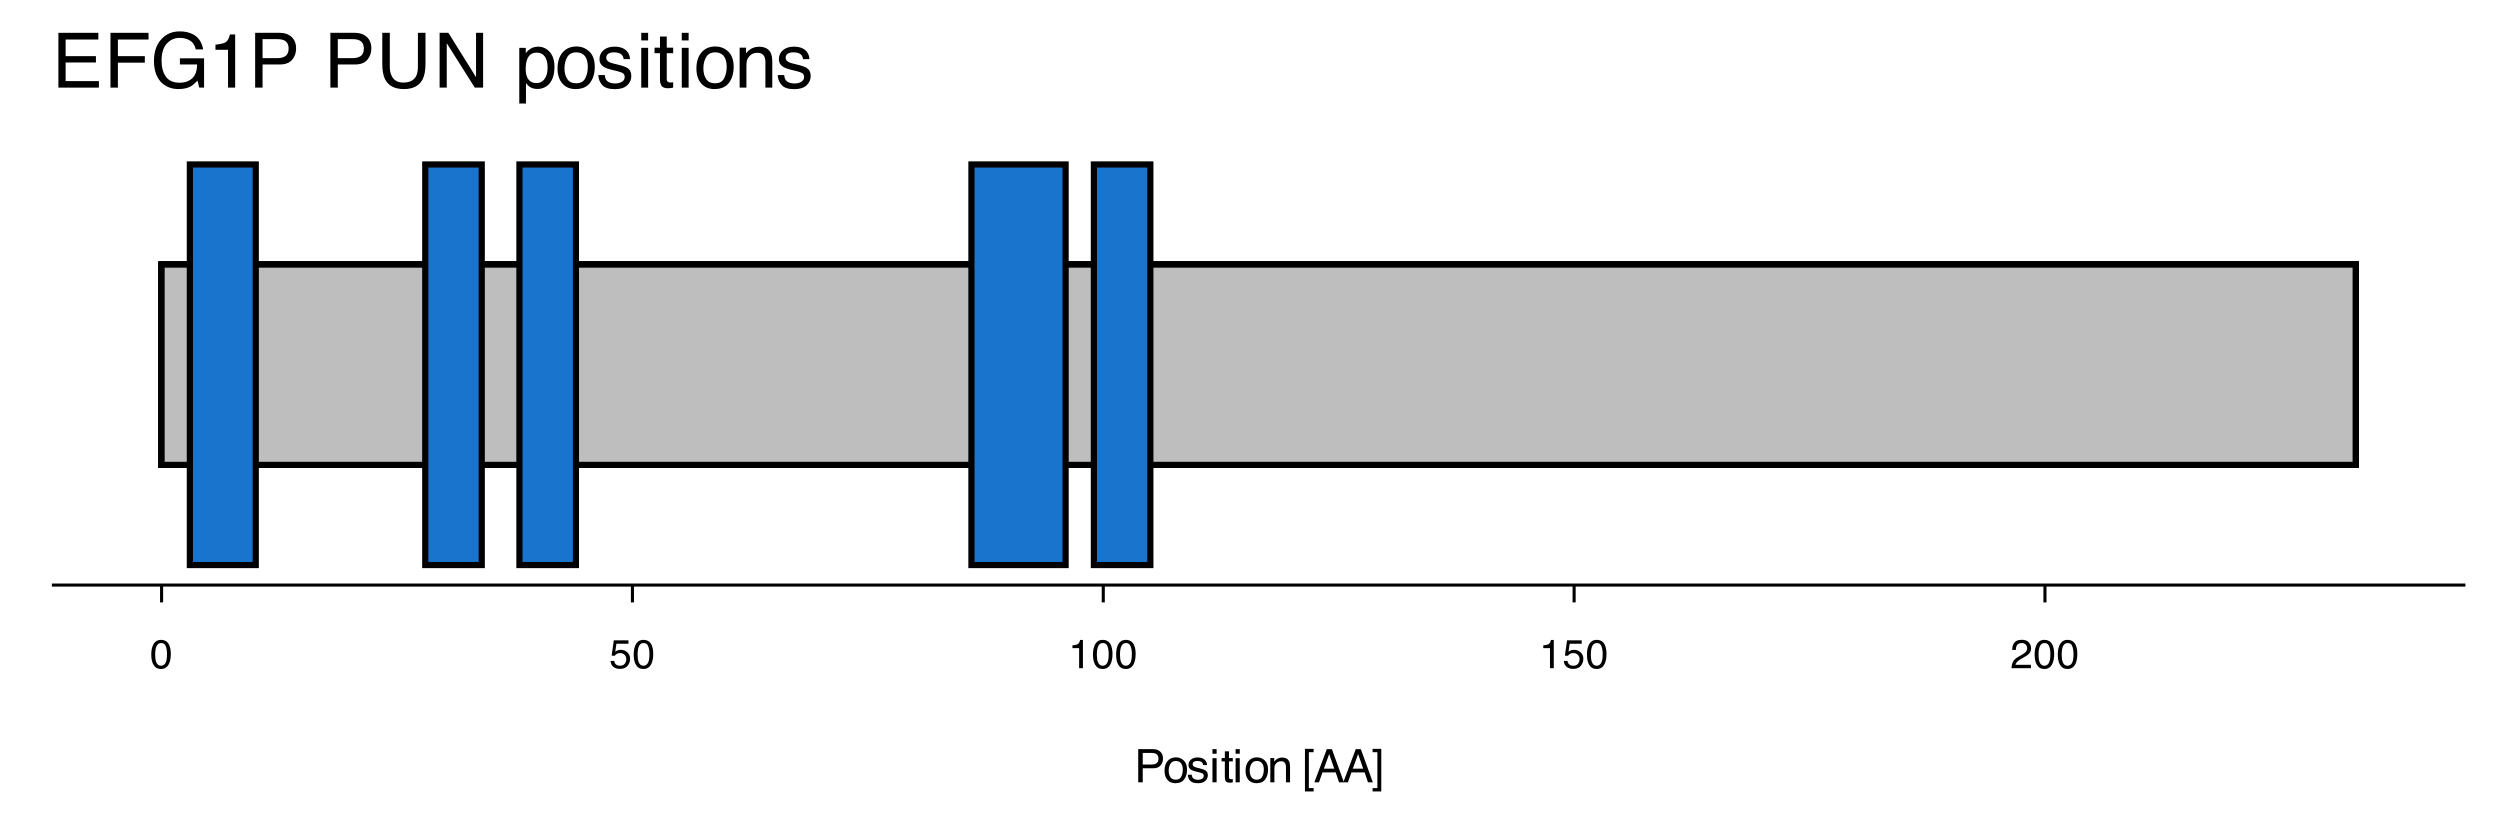 <?xml version="1.0" encoding="UTF-8"?>
<svg xmlns="http://www.w3.org/2000/svg" xmlns:xlink="http://www.w3.org/1999/xlink" width="432" height="144" viewBox="0 0 432 144">
<defs>
<g>
<g id="glyph-0-0">
<path d="M 0.219 0 L 0.219 -5.016 L 4.219 -5.016 L 4.219 0 Z M 3.578 -0.625 L 3.578 -4.391 L 0.859 -4.391 L 0.859 -0.625 Z M 3.578 -0.625 "/>
</g>
<g id="glyph-0-1">
<path d="M 1.891 -4.891 C 2.523 -4.891 2.984 -4.629 3.266 -4.109 C 3.484 -3.703 3.594 -3.148 3.594 -2.453 C 3.594 -1.785 3.492 -1.234 3.297 -0.797 C 3.016 -0.172 2.547 0.141 1.891 0.141 C 1.305 0.141 0.867 -0.113 0.578 -0.625 C 0.336 -1.051 0.219 -1.625 0.219 -2.344 C 0.219 -2.906 0.289 -3.383 0.438 -3.781 C 0.707 -4.52 1.191 -4.891 1.891 -4.891 Z M 1.891 -0.422 C 2.203 -0.422 2.453 -0.562 2.641 -0.844 C 2.836 -1.133 2.938 -1.664 2.938 -2.438 C 2.938 -2.988 2.863 -3.441 2.719 -3.797 C 2.582 -4.16 2.32 -4.344 1.938 -4.344 C 1.57 -4.344 1.305 -4.172 1.141 -3.828 C 0.973 -3.484 0.891 -2.984 0.891 -2.328 C 0.891 -1.828 0.941 -1.426 1.047 -1.125 C 1.211 -0.656 1.492 -0.422 1.891 -0.422 Z M 1.891 -0.422 "/>
</g>
<g id="glyph-0-2">
<path d="M 0.859 -1.25 C 0.898 -0.895 1.066 -0.648 1.359 -0.516 C 1.504 -0.453 1.672 -0.422 1.859 -0.422 C 2.223 -0.422 2.492 -0.535 2.672 -0.766 C 2.848 -0.992 2.938 -1.25 2.938 -1.531 C 2.938 -1.875 2.832 -2.141 2.625 -2.328 C 2.414 -2.516 2.164 -2.609 1.875 -2.609 C 1.656 -2.609 1.469 -2.566 1.312 -2.484 C 1.164 -2.398 1.039 -2.285 0.938 -2.141 L 0.406 -2.172 L 0.781 -4.812 L 3.312 -4.812 L 3.312 -4.219 L 1.234 -4.219 L 1.031 -2.859 C 1.145 -2.941 1.254 -3.004 1.359 -3.047 C 1.535 -3.129 1.742 -3.172 1.984 -3.172 C 2.43 -3.172 2.812 -3.023 3.125 -2.734 C 3.438 -2.441 3.594 -2.07 3.594 -1.625 C 3.594 -1.164 3.445 -0.758 3.156 -0.406 C 2.875 -0.051 2.422 0.125 1.797 0.125 C 1.398 0.125 1.047 0.016 0.734 -0.203 C 0.43 -0.43 0.258 -0.781 0.219 -1.25 Z M 0.859 -1.25 "/>
</g>
<g id="glyph-0-3">
<path d="M 0.672 -3.469 L 0.672 -3.938 C 1.117 -3.977 1.426 -4.051 1.594 -4.156 C 1.77 -4.258 1.906 -4.5 2 -4.875 L 2.484 -4.875 L 2.484 0 L 1.828 0 L 1.828 -3.469 Z M 0.672 -3.469 "/>
</g>
<g id="glyph-0-4">
<path d="M 0.219 0 C 0.238 -0.414 0.32 -0.781 0.469 -1.094 C 0.625 -1.406 0.926 -1.691 1.375 -1.953 L 2.031 -2.328 C 2.32 -2.504 2.523 -2.648 2.641 -2.766 C 2.828 -2.953 2.922 -3.172 2.922 -3.422 C 2.922 -3.703 2.832 -3.926 2.656 -4.094 C 2.488 -4.258 2.266 -4.344 1.984 -4.344 C 1.555 -4.344 1.266 -4.188 1.109 -3.875 C 1.023 -3.695 0.977 -3.457 0.969 -3.156 L 0.344 -3.156 C 0.344 -3.582 0.422 -3.93 0.578 -4.203 C 0.836 -4.672 1.305 -4.906 1.984 -4.906 C 2.547 -4.906 2.957 -4.754 3.219 -4.453 C 3.477 -4.148 3.609 -3.816 3.609 -3.453 C 3.609 -3.055 3.469 -2.719 3.188 -2.438 C 3.031 -2.281 2.742 -2.086 2.328 -1.859 L 1.859 -1.594 C 1.641 -1.469 1.469 -1.348 1.344 -1.234 C 1.113 -1.035 0.969 -0.816 0.906 -0.578 L 3.578 -0.578 L 3.578 0 Z M 0.219 0 "/>
</g>
<g id="glyph-1-0">
<path d="M 0.266 0 L 0.266 -5.734 L 4.812 -5.734 L 4.812 0 Z M 4.094 -0.719 L 4.094 -5.016 L 0.984 -5.016 L 0.984 -0.719 Z M 4.094 -0.719 "/>
</g>
<g id="glyph-1-1">
<path d="M 0.688 -5.734 L 3.266 -5.734 C 3.773 -5.734 4.188 -5.586 4.5 -5.297 C 4.812 -5.016 4.969 -4.613 4.969 -4.094 C 4.969 -3.645 4.828 -3.254 4.547 -2.922 C 4.273 -2.586 3.848 -2.422 3.266 -2.422 L 1.469 -2.422 L 1.469 0 L 0.688 0 Z M 4.188 -4.094 C 4.188 -4.508 4.031 -4.797 3.719 -4.953 C 3.539 -5.035 3.305 -5.078 3.016 -5.078 L 1.469 -5.078 L 1.469 -3.078 L 3.016 -3.078 C 3.359 -3.078 3.641 -3.148 3.859 -3.297 C 4.078 -3.453 4.188 -3.719 4.188 -4.094 Z M 4.188 -4.094 "/>
</g>
<g id="glyph-1-2">
<path d="M 2.172 -0.453 C 2.641 -0.453 2.957 -0.629 3.125 -0.984 C 3.301 -1.336 3.391 -1.727 3.391 -2.156 C 3.391 -2.551 3.328 -2.867 3.203 -3.109 C 3.004 -3.492 2.664 -3.688 2.188 -3.688 C 1.758 -3.688 1.445 -3.52 1.25 -3.188 C 1.051 -2.863 0.953 -2.473 0.953 -2.016 C 0.953 -1.566 1.051 -1.191 1.25 -0.891 C 1.445 -0.598 1.754 -0.453 2.172 -0.453 Z M 2.203 -4.312 C 2.742 -4.312 3.195 -4.129 3.562 -3.766 C 3.938 -3.41 4.125 -2.883 4.125 -2.188 C 4.125 -1.508 3.957 -0.945 3.625 -0.5 C 3.301 -0.062 2.797 0.156 2.109 0.156 C 1.535 0.156 1.078 -0.035 0.734 -0.422 C 0.398 -0.816 0.234 -1.344 0.234 -2 C 0.234 -2.707 0.41 -3.27 0.766 -3.688 C 1.117 -4.102 1.598 -4.312 2.203 -4.312 Z M 2.188 -4.281 Z M 2.188 -4.281 "/>
</g>
<g id="glyph-1-3">
<path d="M 0.938 -1.312 C 0.957 -1.082 1.016 -0.906 1.109 -0.781 C 1.285 -0.551 1.594 -0.438 2.031 -0.438 C 2.289 -0.438 2.52 -0.492 2.719 -0.609 C 2.914 -0.723 3.016 -0.895 3.016 -1.125 C 3.016 -1.312 2.938 -1.453 2.781 -1.547 C 2.676 -1.598 2.473 -1.66 2.172 -1.734 L 1.625 -1.875 C 1.258 -1.969 0.992 -2.066 0.828 -2.172 C 0.523 -2.367 0.375 -2.633 0.375 -2.969 C 0.375 -3.363 0.516 -3.68 0.797 -3.922 C 1.086 -4.172 1.473 -4.297 1.953 -4.297 C 2.586 -4.297 3.039 -4.109 3.312 -3.734 C 3.488 -3.504 3.578 -3.254 3.578 -2.984 L 2.906 -2.984 C 2.895 -3.141 2.836 -3.285 2.734 -3.422 C 2.578 -3.598 2.301 -3.688 1.906 -3.688 C 1.633 -3.688 1.43 -3.633 1.297 -3.531 C 1.16 -3.438 1.094 -3.305 1.094 -3.141 C 1.094 -2.953 1.18 -2.805 1.359 -2.703 C 1.461 -2.641 1.617 -2.582 1.828 -2.531 L 2.281 -2.422 C 2.789 -2.297 3.129 -2.176 3.297 -2.062 C 3.578 -1.883 3.719 -1.602 3.719 -1.219 C 3.719 -0.844 3.57 -0.52 3.281 -0.25 C 3 0.02 2.57 0.156 2 0.156 C 1.375 0.156 0.93 0.016 0.672 -0.266 C 0.41 -0.547 0.273 -0.895 0.266 -1.312 Z M 1.969 -4.281 Z M 1.969 -4.281 "/>
</g>
<g id="glyph-1-4">
<path d="M 0.516 -4.172 L 1.234 -4.172 L 1.234 0 L 0.516 0 Z M 0.516 -5.734 L 1.234 -5.734 L 1.234 -4.938 L 0.516 -4.938 Z M 0.516 -5.734 "/>
</g>
<g id="glyph-1-5">
<path d="M 0.656 -5.359 L 1.375 -5.359 L 1.375 -4.188 L 2.031 -4.188 L 2.031 -3.609 L 1.375 -3.609 L 1.375 -0.875 C 1.375 -0.727 1.422 -0.633 1.516 -0.594 C 1.566 -0.562 1.66 -0.547 1.797 -0.547 C 1.828 -0.547 1.859 -0.547 1.891 -0.547 C 1.93 -0.547 1.977 -0.551 2.031 -0.562 L 2.031 0 C 1.957 0.02 1.875 0.035 1.781 0.047 C 1.695 0.055 1.602 0.062 1.5 0.062 C 1.176 0.062 0.953 -0.02 0.828 -0.188 C 0.711 -0.352 0.656 -0.57 0.656 -0.844 L 0.656 -3.609 L 0.094 -3.609 L 0.094 -4.188 L 0.656 -4.188 Z M 0.656 -5.359 "/>
</g>
<g id="glyph-1-6">
<path d="M 0.516 -4.188 L 1.188 -4.188 L 1.188 -3.594 C 1.383 -3.832 1.594 -4.004 1.812 -4.109 C 2.031 -4.223 2.273 -4.281 2.547 -4.281 C 3.141 -4.281 3.539 -4.07 3.75 -3.656 C 3.863 -3.426 3.922 -3.102 3.922 -2.688 L 3.922 0 L 3.219 0 L 3.219 -2.641 C 3.219 -2.891 3.176 -3.094 3.094 -3.25 C 2.969 -3.508 2.742 -3.641 2.422 -3.641 C 2.254 -3.641 2.117 -3.625 2.016 -3.594 C 1.816 -3.539 1.645 -3.426 1.5 -3.25 C 1.383 -3.113 1.305 -2.973 1.266 -2.828 C 1.234 -2.68 1.219 -2.469 1.219 -2.188 L 1.219 0 L 0.516 0 Z M 2.172 -4.281 Z M 2.172 -4.281 "/>
</g>
<g id="glyph-1-7">
</g>
<g id="glyph-1-8">
<path d="M 0.5 -5.781 L 2 -5.781 L 2 -5.203 L 1.172 -5.203 L 1.172 1 L 2 1 L 2 1.578 L 0.5 1.578 Z M 0.5 -5.781 "/>
</g>
<g id="glyph-1-9">
<path d="M 3.562 -2.359 L 2.688 -4.891 L 1.766 -2.359 Z M 2.281 -5.734 L 3.156 -5.734 L 5.234 0 L 4.391 0 L 3.812 -1.719 L 1.531 -1.719 L 0.922 0 L 0.125 0 Z M 2.281 -5.734 "/>
</g>
<g id="glyph-1-10">
<path d="M 0.188 1 L 1.016 1 L 1.016 -5.203 L 0.188 -5.203 L 0.188 -5.781 L 1.688 -5.781 L 1.688 1.578 L 0.188 1.578 Z M 0.188 1 "/>
</g>
<g id="glyph-2-0">
<path d="M 0.422 0 L 0.422 -9.469 L 7.938 -9.469 L 7.938 0 Z M 6.75 -1.188 L 6.75 -8.281 L 1.609 -8.281 L 1.609 -1.188 Z M 6.75 -1.188 "/>
</g>
<g id="glyph-2-1">
<path d="M 1.125 -9.469 L 8.031 -9.469 L 8.031 -8.312 L 2.375 -8.312 L 2.375 -5.438 L 7.609 -5.438 L 7.609 -4.344 L 2.375 -4.344 L 2.375 -1.125 L 8.125 -1.125 L 8.125 0 L 1.125 0 Z M 4.625 -9.469 Z M 4.625 -9.469 "/>
</g>
<g id="glyph-2-2">
<path d="M 1.125 -9.469 L 7.703 -9.469 L 7.703 -8.312 L 2.406 -8.312 L 2.406 -5.438 L 7.062 -5.438 L 7.062 -4.312 L 2.406 -4.312 L 2.406 0 L 1.125 0 Z M 1.125 -9.469 "/>
</g>
<g id="glyph-2-3">
<path d="M 5.094 -9.719 C 5.988 -9.719 6.758 -9.547 7.406 -9.203 C 8.344 -8.703 8.922 -7.836 9.141 -6.609 L 7.859 -6.609 C 7.711 -7.297 7.395 -7.797 6.906 -8.109 C 6.414 -8.43 5.801 -8.594 5.062 -8.594 C 4.188 -8.594 3.445 -8.258 2.844 -7.594 C 2.25 -6.938 1.953 -5.957 1.953 -4.656 C 1.953 -3.531 2.195 -2.613 2.688 -1.906 C 3.188 -1.195 3.992 -0.844 5.109 -0.844 C 5.961 -0.844 6.672 -1.094 7.234 -1.594 C 7.797 -2.094 8.082 -2.895 8.094 -4 L 5.125 -4 L 5.125 -5.062 L 9.297 -5.062 L 9.297 0 L 8.469 0 L 8.156 -1.219 C 7.719 -0.738 7.332 -0.406 7 -0.219 C 6.438 0.094 5.723 0.25 4.859 0.25 C 3.734 0.25 2.766 -0.113 1.953 -0.844 C 1.078 -1.75 0.641 -3 0.641 -4.594 C 0.641 -6.176 1.066 -7.438 1.922 -8.375 C 2.742 -9.27 3.801 -9.719 5.094 -9.719 Z M 4.891 -9.734 Z M 4.891 -9.734 "/>
</g>
<g id="glyph-2-4">
<path d="M 1.266 -6.531 L 1.266 -7.422 C 2.098 -7.504 2.68 -7.641 3.016 -7.828 C 3.348 -8.023 3.598 -8.477 3.766 -9.188 L 4.672 -9.188 L 4.672 0 L 3.438 0 L 3.438 -6.531 Z M 1.266 -6.531 "/>
</g>
<g id="glyph-2-5">
<path d="M 1.125 -9.469 L 5.391 -9.469 C 6.234 -9.469 6.91 -9.227 7.422 -8.75 C 7.941 -8.281 8.203 -7.613 8.203 -6.75 C 8.203 -6.008 7.973 -5.363 7.516 -4.812 C 7.055 -4.27 6.348 -4 5.391 -4 L 2.406 -4 L 2.406 0 L 1.125 0 Z M 6.906 -6.75 C 6.906 -7.445 6.645 -7.922 6.125 -8.172 C 5.844 -8.305 5.457 -8.375 4.969 -8.375 L 2.406 -8.375 L 2.406 -5.094 L 4.969 -5.094 C 5.539 -5.094 6.004 -5.211 6.359 -5.453 C 6.723 -5.703 6.906 -6.133 6.906 -6.75 Z M 6.906 -6.75 "/>
</g>
<g id="glyph-2-6">
</g>
<g id="glyph-2-7">
<path d="M 2.391 -9.469 L 2.391 -3.609 C 2.391 -2.922 2.52 -2.352 2.781 -1.906 C 3.164 -1.219 3.812 -0.875 4.719 -0.875 C 5.801 -0.875 6.539 -1.242 6.938 -1.984 C 7.145 -2.391 7.25 -2.93 7.25 -3.609 L 7.25 -9.469 L 8.562 -9.469 L 8.562 -4.156 C 8.562 -2.988 8.398 -2.094 8.078 -1.469 C 7.504 -0.32 6.422 0.25 4.828 0.25 C 3.223 0.25 2.133 -0.32 1.562 -1.469 C 1.25 -2.094 1.094 -2.988 1.094 -4.156 L 1.094 -9.469 Z M 4.828 -9.469 Z M 4.828 -9.469 "/>
</g>
<g id="glyph-2-8">
<path d="M 1 -9.469 L 2.516 -9.469 L 7.297 -1.797 L 7.297 -9.469 L 8.516 -9.469 L 8.516 0 L 7.078 0 L 2.234 -7.672 L 2.234 0 L 1 0 Z M 4.688 -9.469 Z M 4.688 -9.469 "/>
</g>
<g id="glyph-2-9">
<path d="M 3.766 -0.781 C 4.305 -0.781 4.754 -1.004 5.109 -1.453 C 5.473 -1.91 5.656 -2.594 5.656 -3.5 C 5.656 -4.039 5.578 -4.508 5.422 -4.906 C 5.117 -5.664 4.566 -6.047 3.766 -6.047 C 2.961 -6.047 2.41 -5.645 2.109 -4.844 C 1.953 -4.414 1.875 -3.867 1.875 -3.203 C 1.875 -2.672 1.953 -2.219 2.109 -1.844 C 2.41 -1.133 2.961 -0.781 3.766 -0.781 Z M 0.766 -6.875 L 1.891 -6.875 L 1.891 -5.953 C 2.117 -6.266 2.375 -6.508 2.656 -6.688 C 3.039 -6.945 3.5 -7.078 4.031 -7.078 C 4.812 -7.078 5.473 -6.773 6.016 -6.172 C 6.566 -5.578 6.844 -4.723 6.844 -3.609 C 6.844 -2.098 6.445 -1.02 5.656 -0.375 C 5.156 0.031 4.578 0.234 3.922 0.234 C 3.398 0.234 2.961 0.117 2.609 -0.109 C 2.398 -0.234 2.172 -0.457 1.922 -0.781 L 1.922 2.75 L 0.766 2.75 Z M 0.766 -6.875 "/>
</g>
<g id="glyph-2-10">
<path d="M 3.594 -0.75 C 4.363 -0.75 4.891 -1.039 5.172 -1.625 C 5.461 -2.207 5.609 -2.852 5.609 -3.562 C 5.609 -4.207 5.504 -4.734 5.297 -5.141 C 4.961 -5.773 4.398 -6.094 3.609 -6.094 C 2.898 -6.094 2.383 -5.82 2.062 -5.281 C 1.738 -4.738 1.578 -4.082 1.578 -3.312 C 1.578 -2.582 1.738 -1.973 2.062 -1.484 C 2.383 -0.992 2.895 -0.75 3.594 -0.75 Z M 3.641 -7.109 C 4.523 -7.109 5.273 -6.812 5.891 -6.219 C 6.504 -5.625 6.812 -4.75 6.812 -3.594 C 6.812 -2.477 6.539 -1.555 6 -0.828 C 5.457 -0.109 4.617 0.25 3.484 0.25 C 2.535 0.25 1.781 -0.066 1.219 -0.703 C 0.656 -1.348 0.375 -2.211 0.375 -3.297 C 0.375 -4.461 0.664 -5.391 1.25 -6.078 C 1.844 -6.766 2.641 -7.109 3.641 -7.109 Z M 3.594 -7.078 Z M 3.594 -7.078 "/>
</g>
<g id="glyph-2-11">
<path d="M 1.547 -2.172 C 1.578 -1.773 1.672 -1.477 1.828 -1.281 C 2.117 -0.906 2.629 -0.719 3.359 -0.719 C 3.785 -0.719 4.16 -0.812 4.484 -1 C 4.816 -1.188 4.984 -1.473 4.984 -1.859 C 4.984 -2.16 4.848 -2.391 4.578 -2.547 C 4.41 -2.641 4.082 -2.75 3.594 -2.875 L 2.672 -3.094 C 2.078 -3.238 1.641 -3.406 1.359 -3.594 C 0.867 -3.906 0.625 -4.336 0.625 -4.891 C 0.625 -5.547 0.859 -6.07 1.328 -6.469 C 1.797 -6.875 2.426 -7.078 3.219 -7.078 C 4.258 -7.078 5.008 -6.773 5.469 -6.172 C 5.758 -5.785 5.898 -5.367 5.891 -4.922 L 4.797 -4.922 C 4.773 -5.18 4.68 -5.422 4.516 -5.641 C 4.254 -5.941 3.797 -6.094 3.141 -6.094 C 2.691 -6.094 2.352 -6.008 2.125 -5.844 C 1.906 -5.676 1.797 -5.453 1.797 -5.172 C 1.797 -4.867 1.945 -4.629 2.25 -4.453 C 2.414 -4.348 2.664 -4.254 3 -4.172 L 3.766 -3.984 C 4.598 -3.785 5.16 -3.586 5.453 -3.391 C 5.898 -3.098 6.125 -2.633 6.125 -2 C 6.125 -1.383 5.891 -0.852 5.422 -0.406 C 4.953 0.039 4.242 0.266 3.297 0.266 C 2.266 0.266 1.535 0.031 1.109 -0.438 C 0.68 -0.906 0.453 -1.484 0.422 -2.172 Z M 3.25 -7.078 Z M 3.25 -7.078 "/>
</g>
<g id="glyph-2-12">
<path d="M 0.844 -6.875 L 2.031 -6.875 L 2.031 0 L 0.844 0 Z M 0.844 -9.469 L 2.031 -9.469 L 2.031 -8.156 L 0.844 -8.156 Z M 0.844 -9.469 "/>
</g>
<g id="glyph-2-13">
<path d="M 1.078 -8.828 L 2.25 -8.828 L 2.25 -6.906 L 3.359 -6.906 L 3.359 -5.953 L 2.25 -5.953 L 2.25 -1.453 C 2.25 -1.211 2.332 -1.051 2.5 -0.969 C 2.594 -0.914 2.742 -0.891 2.953 -0.891 C 3.004 -0.891 3.062 -0.891 3.125 -0.891 C 3.195 -0.898 3.273 -0.91 3.359 -0.922 L 3.359 0 C 3.223 0.039 3.082 0.066 2.938 0.078 C 2.801 0.098 2.645 0.109 2.469 0.109 C 1.926 0.109 1.555 -0.023 1.359 -0.297 C 1.172 -0.578 1.078 -0.941 1.078 -1.391 L 1.078 -5.953 L 0.141 -5.953 L 0.141 -6.906 L 1.078 -6.906 Z M 1.078 -8.828 "/>
</g>
<g id="glyph-2-14">
<path d="M 0.844 -6.906 L 1.953 -6.906 L 1.953 -5.922 C 2.273 -6.328 2.617 -6.617 2.984 -6.797 C 3.359 -6.973 3.766 -7.062 4.203 -7.062 C 5.18 -7.062 5.848 -6.719 6.203 -6.031 C 6.391 -5.656 6.484 -5.117 6.484 -4.422 L 6.484 0 L 5.297 0 L 5.297 -4.359 C 5.297 -4.773 5.234 -5.113 5.109 -5.375 C 4.898 -5.801 4.523 -6.016 3.984 -6.016 C 3.711 -6.016 3.488 -5.988 3.312 -5.938 C 3 -5.844 2.719 -5.648 2.469 -5.359 C 2.281 -5.129 2.156 -4.895 2.094 -4.656 C 2.039 -4.414 2.016 -4.066 2.016 -3.609 L 2.016 0 L 0.844 0 Z M 3.578 -7.078 Z M 3.578 -7.078 "/>
</g>
</g>
</defs>
<rect x="-43.2" y="-14.4" width="518.4" height="172.8" fill="rgb(100%, 100%, 100%)" fill-opacity="1"/>
<path fill-rule="nonzero" fill="rgb(74.51%, 74.51%, 74.51%)" fill-opacity="1" stroke-width="1.067" stroke-linecap="butt" stroke-linejoin="miter" stroke="rgb(0%, 0%, 0%)" stroke-opacity="1" stroke-miterlimit="10" d="M 27.922 80.332 L 407.062 80.332 L 407.062 45.719 L 27.922 45.719 Z M 27.922 80.332 "/>
<path fill-rule="nonzero" fill="rgb(74.51%, 74.51%, 74.51%)" fill-opacity="1" stroke-width="1.067" stroke-linecap="butt" stroke-linejoin="miter" stroke="rgb(0%, 0%, 0%)" stroke-opacity="1" stroke-miterlimit="10" d="M 27.922 80.332 L 407.062 80.332 L 407.062 45.719 L 27.922 45.719 Z M 27.922 80.332 "/>
<path fill-rule="nonzero" fill="rgb(74.51%, 74.51%, 74.51%)" fill-opacity="1" stroke-width="1.067" stroke-linecap="butt" stroke-linejoin="miter" stroke="rgb(0%, 0%, 0%)" stroke-opacity="1" stroke-miterlimit="10" d="M 27.922 80.332 L 407.062 80.332 L 407.062 45.719 L 27.922 45.719 Z M 27.922 80.332 "/>
<path fill-rule="nonzero" fill="rgb(74.51%, 74.51%, 74.51%)" fill-opacity="1" stroke-width="1.067" stroke-linecap="butt" stroke-linejoin="miter" stroke="rgb(0%, 0%, 0%)" stroke-opacity="1" stroke-miterlimit="10" d="M 27.922 80.332 L 407.062 80.332 L 407.062 45.719 L 27.922 45.719 Z M 27.922 80.332 "/>
<path fill-rule="nonzero" fill="rgb(74.51%, 74.51%, 74.51%)" fill-opacity="1" stroke-width="1.067" stroke-linecap="butt" stroke-linejoin="miter" stroke="rgb(0%, 0%, 0%)" stroke-opacity="1" stroke-miterlimit="10" d="M 27.922 80.332 L 407.062 80.332 L 407.062 45.719 L 27.922 45.719 Z M 27.922 80.332 "/>
<path fill-rule="nonzero" fill="rgb(9.412%, 45.49%, 80.392%)" fill-opacity="1" stroke-width="1.067" stroke-linecap="butt" stroke-linejoin="miter" stroke="rgb(0%, 0%, 0%)" stroke-opacity="1" stroke-miterlimit="10" d="M 32.805 97.641 L 44.195 97.641 L 44.195 28.418 L 32.805 28.418 Z M 32.805 97.641 "/>
<path fill-rule="nonzero" fill="rgb(9.412%, 45.49%, 80.392%)" fill-opacity="1" stroke-width="1.067" stroke-linecap="butt" stroke-linejoin="miter" stroke="rgb(0%, 0%, 0%)" stroke-opacity="1" stroke-miterlimit="10" d="M 73.484 97.641 L 83.246 97.641 L 83.246 28.418 L 73.484 28.418 Z M 73.484 97.641 "/>
<path fill-rule="nonzero" fill="rgb(9.412%, 45.49%, 80.392%)" fill-opacity="1" stroke-width="1.067" stroke-linecap="butt" stroke-linejoin="miter" stroke="rgb(0%, 0%, 0%)" stroke-opacity="1" stroke-miterlimit="10" d="M 89.758 97.641 L 99.52 97.641 L 99.52 28.418 L 89.758 28.418 Z M 89.758 97.641 "/>
<path fill-rule="nonzero" fill="rgb(9.412%, 45.49%, 80.392%)" fill-opacity="1" stroke-width="1.067" stroke-linecap="butt" stroke-linejoin="miter" stroke="rgb(0%, 0%, 0%)" stroke-opacity="1" stroke-miterlimit="10" d="M 167.863 97.641 L 184.137 97.641 L 184.137 28.418 L 167.863 28.418 Z M 167.863 97.641 "/>
<path fill-rule="nonzero" fill="rgb(9.412%, 45.49%, 80.392%)" fill-opacity="1" stroke-width="1.067" stroke-linecap="butt" stroke-linejoin="miter" stroke="rgb(0%, 0%, 0%)" stroke-opacity="1" stroke-miterlimit="10" d="M 189.02 97.641 L 198.781 97.641 L 198.781 28.418 L 189.02 28.418 Z M 189.02 97.641 "/>
<path fill="none" stroke-width="0.533" stroke-linecap="butt" stroke-linejoin="round" stroke="rgb(0%, 0%, 0%)" stroke-opacity="1" stroke-miterlimit="10" d="M 8.965 101.102 L 426.023 101.102 "/>
<path fill="none" stroke-width="0.533" stroke-linecap="butt" stroke-linejoin="round" stroke="rgb(0%, 0%, 0%)" stroke-opacity="1" stroke-miterlimit="10" d="M 27.922 104.09 L 27.922 101.102 "/>
<path fill="none" stroke-width="0.533" stroke-linecap="butt" stroke-linejoin="round" stroke="rgb(0%, 0%, 0%)" stroke-opacity="1" stroke-miterlimit="10" d="M 109.285 104.09 L 109.285 101.102 "/>
<path fill="none" stroke-width="0.533" stroke-linecap="butt" stroke-linejoin="round" stroke="rgb(0%, 0%, 0%)" stroke-opacity="1" stroke-miterlimit="10" d="M 190.645 104.09 L 190.645 101.102 "/>
<path fill="none" stroke-width="0.533" stroke-linecap="butt" stroke-linejoin="round" stroke="rgb(0%, 0%, 0%)" stroke-opacity="1" stroke-miterlimit="10" d="M 272.008 104.09 L 272.008 101.102 "/>
<path fill="none" stroke-width="0.533" stroke-linecap="butt" stroke-linejoin="round" stroke="rgb(0%, 0%, 0%)" stroke-opacity="1" stroke-miterlimit="10" d="M 353.367 104.09 L 353.367 101.102 "/>
<g fill="rgb(0%, 0%, 0%)" fill-opacity="1">
<use xlink:href="#glyph-0-1" x="25.922" y="115.461"/>
</g>
<g fill="rgb(0%, 0%, 0%)" fill-opacity="1">
<use xlink:href="#glyph-0-2" x="105.285" y="115.461"/>
<use xlink:href="#glyph-0-1" x="109.285" y="115.461"/>
</g>
<g fill="rgb(0%, 0%, 0%)" fill-opacity="1">
<use xlink:href="#glyph-0-3" x="184.645" y="115.461"/>
<use xlink:href="#glyph-0-1" x="188.645" y="115.461"/>
<use xlink:href="#glyph-0-1" x="192.645" y="115.461"/>
</g>
<g fill="rgb(0%, 0%, 0%)" fill-opacity="1">
<use xlink:href="#glyph-0-3" x="266.008" y="115.461"/>
<use xlink:href="#glyph-0-2" x="270.008" y="115.461"/>
<use xlink:href="#glyph-0-1" x="274.008" y="115.461"/>
</g>
<g fill="rgb(0%, 0%, 0%)" fill-opacity="1">
<use xlink:href="#glyph-0-4" x="347.367" y="115.461"/>
<use xlink:href="#glyph-0-1" x="351.367" y="115.461"/>
<use xlink:href="#glyph-0-1" x="355.367" y="115.461"/>
</g>
<g fill="rgb(0%, 0%, 0%)" fill-opacity="1">
<use xlink:href="#glyph-1-1" x="195.996" y="135.184"/>
<use xlink:href="#glyph-1-2" x="200.996" y="135.184"/>
<use xlink:href="#glyph-1-3" x="204.996" y="135.184"/>
<use xlink:href="#glyph-1-4" x="208.996" y="135.184"/>
<use xlink:href="#glyph-1-5" x="210.996" y="135.184"/>
<use xlink:href="#glyph-1-4" x="212.996" y="135.184"/>
<use xlink:href="#glyph-1-2" x="214.996" y="135.184"/>
<use xlink:href="#glyph-1-6" x="218.996" y="135.184"/>
<use xlink:href="#glyph-1-7" x="222.996" y="135.184"/>
<use xlink:href="#glyph-1-8" x="224.996" y="135.184"/>
<use xlink:href="#glyph-1-9" x="226.996" y="135.184"/>
<use xlink:href="#glyph-1-9" x="231.996" y="135.184"/>
<use xlink:href="#glyph-1-10" x="236.996" y="135.184"/>
</g>
<g fill="rgb(0%, 0%, 0%)" fill-opacity="1">
<use xlink:href="#glyph-2-1" x="8.965" y="15.141"/>
<use xlink:href="#glyph-2-2" x="17.965" y="15.141"/>
<use xlink:href="#glyph-2-3" x="25.965" y="15.141"/>
<use xlink:href="#glyph-2-4" x="35.965" y="15.141"/>
<use xlink:href="#glyph-2-5" x="42.965" y="15.141"/>
<use xlink:href="#glyph-2-6" x="51.965" y="15.141"/>
<use xlink:href="#glyph-2-5" x="55.965" y="15.141"/>
<use xlink:href="#glyph-2-7" x="64.965" y="15.141"/>
<use xlink:href="#glyph-2-8" x="74.965" y="15.141"/>
<use xlink:href="#glyph-2-6" x="84.965" y="15.141"/>
<use xlink:href="#glyph-2-9" x="88.965" y="15.141"/>
<use xlink:href="#glyph-2-10" x="95.965" y="15.141"/>
<use xlink:href="#glyph-2-11" x="102.965" y="15.141"/>
<use xlink:href="#glyph-2-12" x="109.965" y="15.141"/>
<use xlink:href="#glyph-2-13" x="112.965" y="15.141"/>
<use xlink:href="#glyph-2-12" x="116.965" y="15.141"/>
<use xlink:href="#glyph-2-10" x="119.965" y="15.141"/>
<use xlink:href="#glyph-2-14" x="126.965" y="15.141"/>
<use xlink:href="#glyph-2-11" x="133.965" y="15.141"/>
</g>
</svg>
